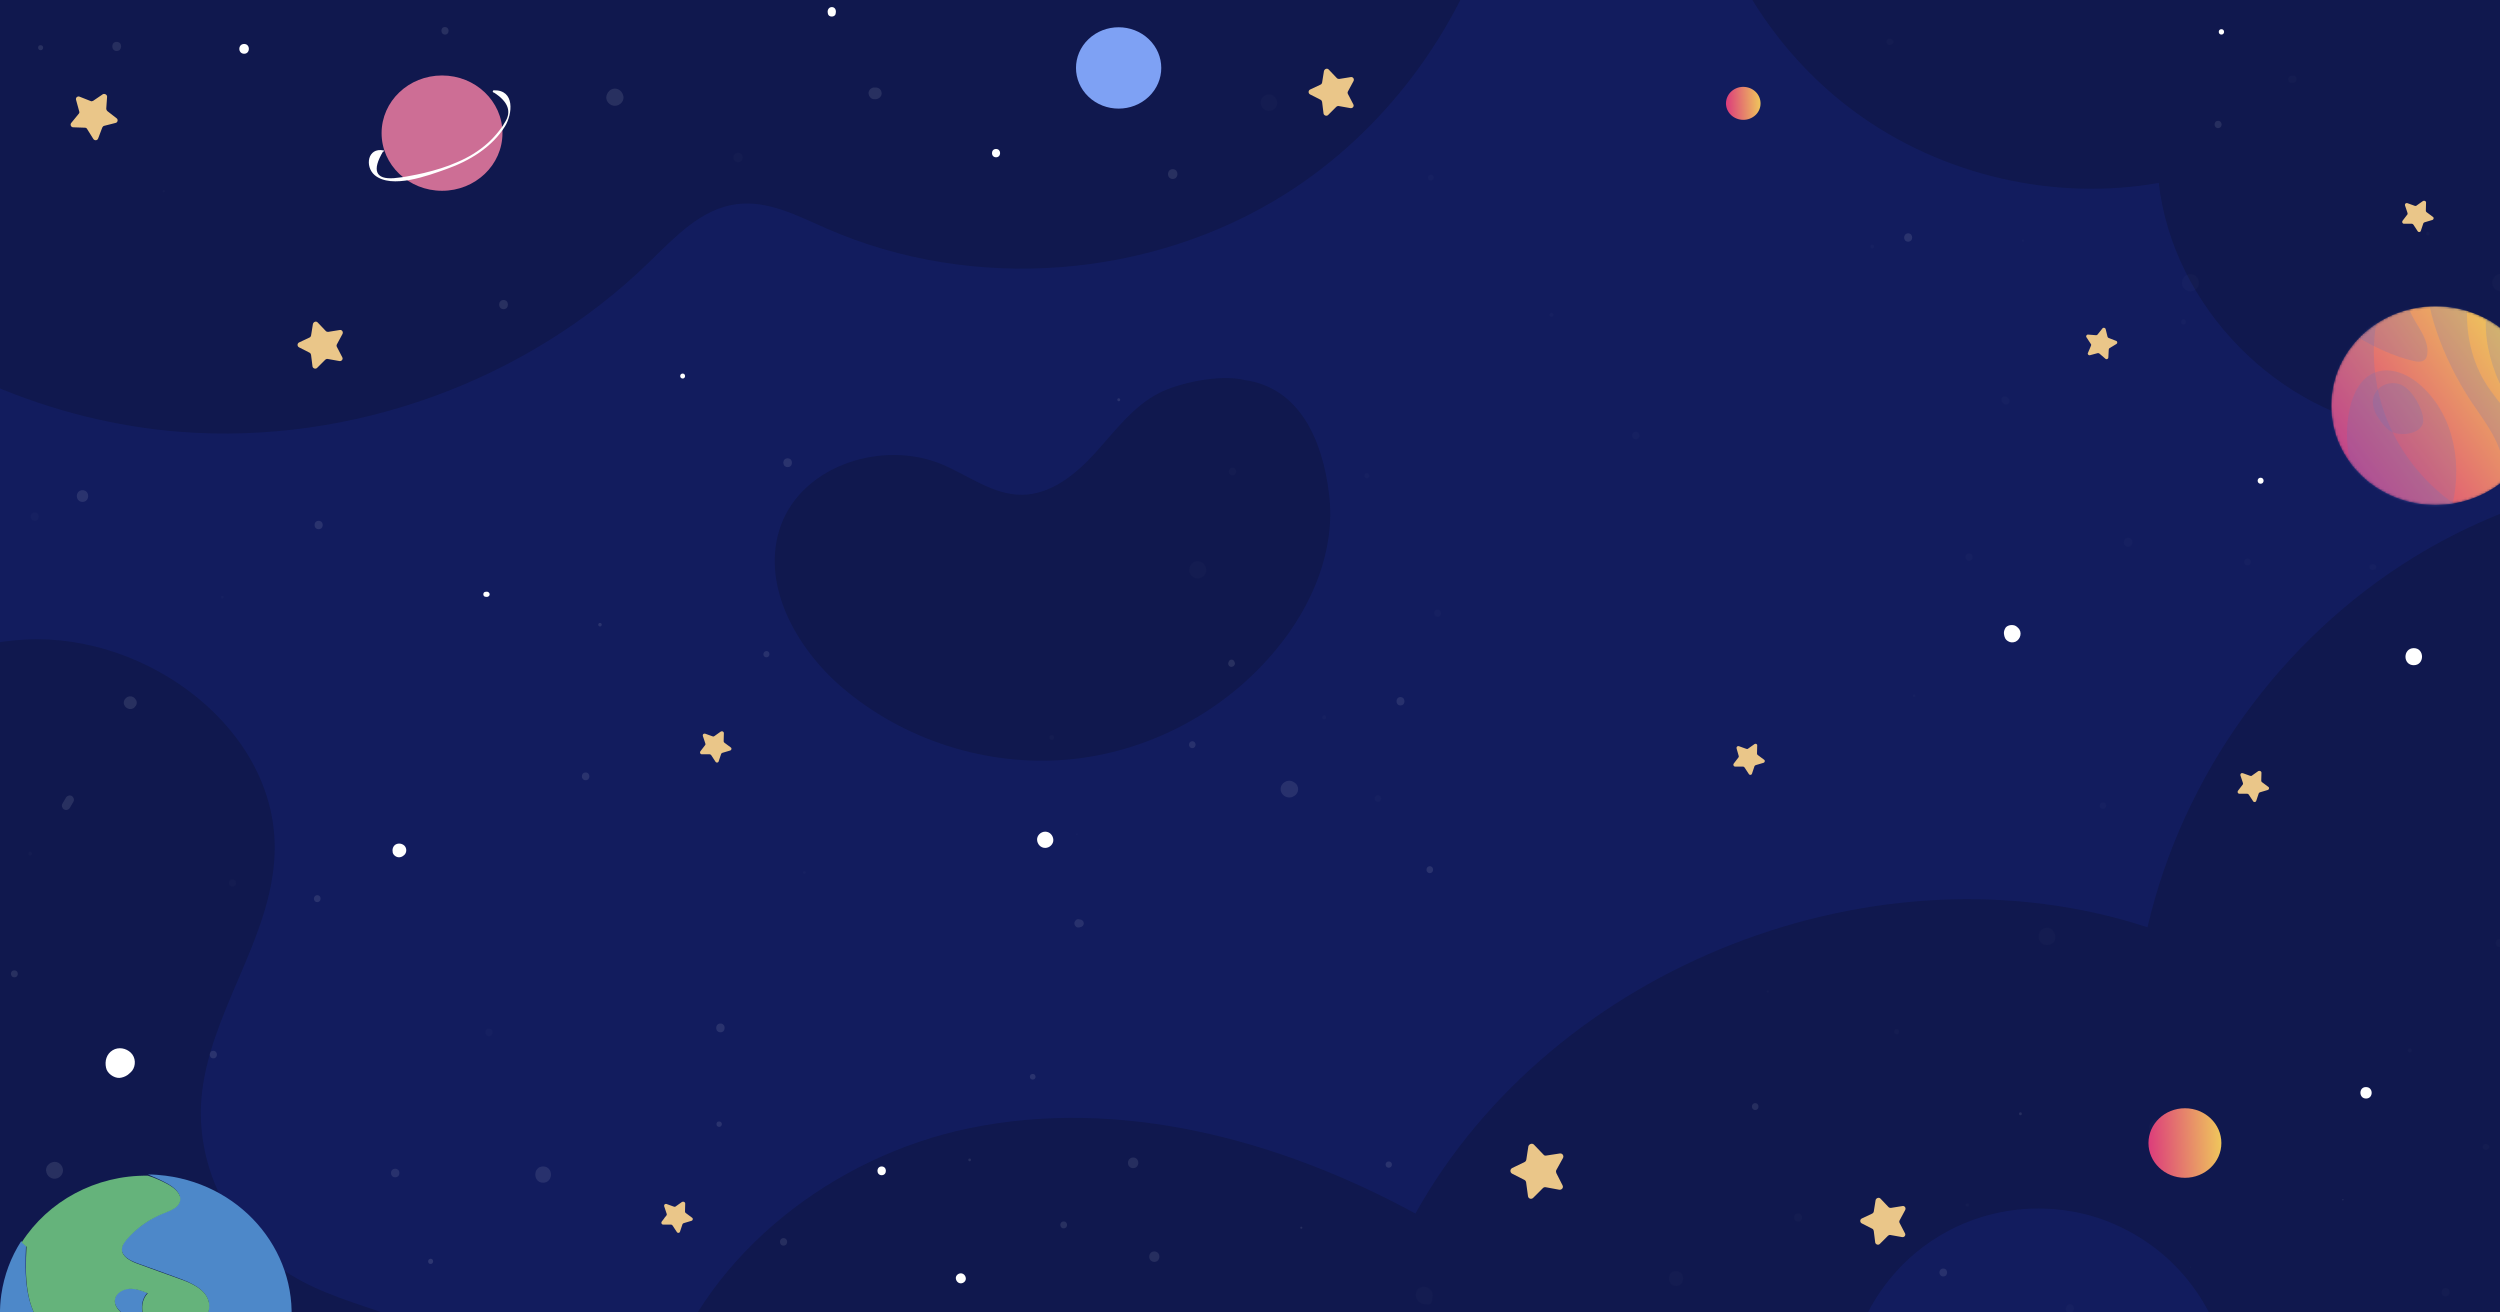 <svg width="1200" height="630" viewBox="0 0 1200 630" fill="none" xmlns="http://www.w3.org/2000/svg">
<rect x="0" y="0" width="1200" height="630" fill="#333333" stroke="none"/>
<g clip-path="url(#clip0_316_2)">
<rect width="1200" height="630" fill="#121C5E"/>
<g clip-path="url(#clip1_316_2)">
<path opacity="0.47" d="M886.8 662.5C887.2 658.9 887.8 655.3 888.6 651.8C890.9 641.9 894.7 632.5 900 623.9C906 614.2 913.7 605.6 922.8 598.7C933.5 590.6 946.2 584.7 960.2 581.9C974.2 579.1 988.2 579.6 1001.2 582.9C1008.3 584.7 1015.1 587.4 1021.5 590.8C1029.3 594.9 1036.4 600.1 1042.7 606.2C1047 610.4 1051 615.1 1054.4 620.1C1059.5 627.5 1063.6 635.8 1066.3 644.7C1067.2 647.7 1068.1 650.9 1068.7 654.1C1069.3 656.9 1069.7 659.6 1070 662.4V662.5H1308.6V225.8C1256.1 225.7 1203.6 239.9 1158.8 267.4C1094.9 306.6 1047.7 372.1 1030.8 445.1C901.3 402.7 745.8 463.5 679.4 582.5C614.1 547 537.7 526.5 465 541.6C400.4 555 340.6 601 319.3 662.4H886.8V662.5Z" fill="#0D153D"/>
<path opacity="0.47" d="M311.3 126.1C323.7 114.1 336.4 100.2 353.5 98C368.5 96 382.9 103.6 396.8 109.7C467.1 140.5 552.5 133.9 617.3 92.9C664.5 63 699.8 15.4 716.4 -37.9H-83V135C-36 176.3 24.4 202.5 86.8 207.3C168.6 213.5 252.5 183.2 311.3 126.1Z" fill="#0D153D"/>
<path opacity="0.47" d="M890.5 53.8C931.8 84.1 985.7 96.7 1036.2 87.8C1043 147.1 1093.4 198.6 1152.5 206.6C1190 211.7 1228.7 199 1257.8 175V-55H818.1C828.7 -11.8 854.6 27.5 890.5 53.8Z" fill="#0D153D"/>
<path opacity="0.47" d="M187.8 631.5C171.4 625.7 154.2 621 139.5 611.9C111.4 594.6 94.3 561.1 96.6 528.3C99.6 487.1 130.2 451.4 131.8 410.1C134.2 350.9 71.4 303.9 12.3 307C5.8 307.3 -0.6 308.2 -6.9 309.4V631.9L187.8 631.5Z" fill="#0D153D"/>
<path opacity="0.47" d="M638 237.6C634.9 211.1 623.8 186.2 597.4 182.4C585.2 179.5 565.7 183.9 556.5 188.6C544 194.9 535.3 206.8 525.9 217.2C516.5 227.6 504.4 237.5 490.4 237.5C476.7 237.5 465 228.4 452.4 223C424 211 385.6 223.1 374.9 252C364.7 279.7 381.7 310.6 404 329.8C433.6 355.2 473.6 368 512.4 364.6C551.2 361.2 588.3 341.5 612.9 311.3C629.9 290.7 641.1 264.1 638 237.6Z" fill="#0D153D"/>
</g>
<g clip-path="url(#clip2_316_2)">
<path d="M736.325 549.465L740.925 554.265C741.225 554.665 741.725 554.765 742.225 554.665L748.725 553.665C749.925 553.465 750.825 554.765 750.225 555.865L747.025 561.665C746.825 562.065 746.825 562.565 747.025 563.065L750.025 568.965C750.625 570.065 749.625 571.265 748.425 571.065L741.925 569.865C741.425 569.765 740.925 569.965 740.625 570.265L735.925 574.965C735.025 575.865 733.525 575.365 733.425 574.065L732.525 567.465C732.425 566.965 732.125 566.565 731.725 566.365L725.825 563.365C724.725 562.765 724.725 561.265 725.825 560.665L731.825 557.765C732.225 557.565 732.525 557.165 732.625 556.665L733.625 550.165C734.025 549.065 735.525 548.565 736.325 549.465Z" fill="#EAC689"/>
<path d="M637.8 33.4L641.7 37.5C642 37.8 642.4 37.9 642.8 37.9L648.4 37C649.4 36.8 650.2 37.9 649.7 38.9L647 43.9C646.8 44.3 646.8 44.7 647 45.1L649.6 50.1C650.1 51 649.3 52.1 648.2 51.9L642.6 50.9C642.2 50.8 641.8 51 641.5 51.2L637.5 55.2C636.8 55.9 635.5 55.5 635.3 54.5L634.6 48.9C634.5 48.5 634.3 48.1 633.9 47.9L628.8 45.3C627.9 44.8 627.9 43.5 628.8 43L633.9 40.6C634.3 40.4 634.5 40.1 634.6 39.7L635.5 34.1C635.8 33 637.1 32.6 637.8 33.4Z" fill="#EAC689"/>
<path d="M902.6 575.3L906.5 579.4C906.8 579.7 907.2 579.8 907.6 579.8L913.2 578.9C914.2 578.7 915 579.8 914.5 580.8L911.8 585.8C911.6 586.2 911.6 586.6 911.8 587L914.4 592C914.9 592.9 914.1 594 913 593.8L907.4 592.8C907 592.7 906.6 592.9 906.3 593.1L902.3 597.1C901.6 597.8 900.3 597.4 900.1 596.4L899.4 590.8C899.3 590.4 899.1 590 898.7 589.8L893.6 587.2C892.7 586.7 892.7 585.4 893.6 584.9L898.7 582.5C899.1 582.3 899.3 582 899.4 581.6L900.3 576C900.6 575 901.9 574.6 902.6 575.3Z" fill="#EAC689"/>
<path d="M152.5 154.8L156.4 158.9C156.7 159.2 157.1 159.3 157.5 159.3L163.1 158.4C164.1 158.2 164.9 159.3 164.4 160.3L161.7 165.3C161.5 165.7 161.5 166.1 161.7 166.5L164.3 171.5C164.8 172.4 164 173.5 162.9 173.3L157.3 172.3C156.9 172.2 156.5 172.4 156.2 172.6L152.2 176.6C151.5 177.3 150.2 176.9 150 175.9L149.3 170.3C149.2 169.9 149 169.5 148.6 169.3L143.5 166.7C142.6 166.2 142.6 164.9 143.5 164.4L148.6 162C149 161.8 149.2 161.5 149.3 161.1L150.2 155.5C150.5 154.4 151.8 154 152.5 154.8Z" fill="#EAC689"/>
<path d="M51.4 46.5L51 52.2C51 52.6 51.2 53 51.5 53.3L56 56.8C56.8 57.4 56.5 58.8 55.5 59L50 60.4C49.6 60.5 49.3 60.8 49.1 61.2L47.1 66.5C46.7 67.5 45.4 67.6 44.8 66.7L41.8 61.9C41.6 61.5 41.2 61.3 40.8 61.3L35.1 61.1C34.1 61.1 33.5 59.8 34.2 59L37.8 54.6C38.1 54.3 38.2 53.8 38 53.4L36.5 47.9C36.2 46.9 37.2 46 38.2 46.4L43.5 48.5C43.9 48.7 44.3 48.6 44.7 48.4L49.4 45.2C50.3 44.8 51.5 45.5 51.4 46.5Z" fill="#EAC689"/>
<path d="M1164.5 97.3L1164.4 101.1C1164.4 101.4 1164.5 101.6 1164.7 101.8L1167.8 104.1C1168.4 104.5 1168.2 105.4 1167.5 105.6L1163.8 106.7C1163.5 106.8 1163.3 107 1163.2 107.2L1162 110.8C1161.8 111.5 1160.9 111.6 1160.5 111L1158.4 107.8C1158.2 107.6 1158 107.4 1157.7 107.4H1153.9C1153.2 107.4 1152.8 106.6 1153.2 106L1155.5 103C1155.7 102.8 1155.7 102.5 1155.6 102.2L1154.4 98.6C1154.2 97.9 1154.8 97.3 1155.5 97.5L1159.1 98.8C1159.4 98.9 1159.7 98.9 1159.9 98.7L1163 96.5C1163.8 96.1 1164.6 96.6 1164.5 97.3Z" fill="#EAC689"/>
<path d="M328.9 577.7L328.8 581.5C328.8 581.8 328.9 582 329.1 582.2L332.2 584.5C332.8 584.9 332.6 585.8 331.9 586L328.2 587.1C327.9 587.2 327.7 587.4 327.6 587.6L326.4 591.2C326.2 591.9 325.3 592 324.9 591.4L322.8 588.2C322.6 588 322.4 587.8 322.1 587.8H318.3C317.6 587.8 317.2 587 317.6 586.4L319.9 583.4C320.1 583.2 320.1 582.9 320 582.6L318.8 579C318.6 578.3 319.2 577.7 319.9 577.9L323.5 579.2C323.8 579.3 324.1 579.3 324.3 579.1L327.4 576.9C328.1 576.6 328.9 577 328.9 577.7Z" fill="#EAC689"/>
<path d="M843.459 357.859L843.359 361.659C843.359 361.959 843.459 362.159 843.659 362.359L846.759 364.659C847.359 365.059 847.159 365.959 846.459 366.159L842.759 367.259C842.459 367.359 842.259 367.559 842.159 367.759L840.959 371.359C840.759 372.059 839.859 372.159 839.459 371.559L837.359 368.359C837.159 368.159 836.959 367.959 836.659 367.959H832.859C832.159 367.959 831.759 367.159 832.159 366.559L834.459 363.559C834.659 363.359 834.659 363.059 834.559 362.759L833.559 359.259C833.359 358.559 833.959 357.959 834.659 358.159L838.259 359.459C838.559 359.559 838.859 359.559 839.059 359.359L842.159 357.159C842.759 356.759 843.559 357.159 843.459 357.859Z" fill="#EAC689"/>
<path d="M347.459 351.957L347.359 355.757C347.359 356.057 347.459 356.257 347.659 356.457L350.759 358.757C351.359 359.157 351.159 360.057 350.459 360.257L346.759 361.357C346.459 361.457 346.259 361.657 346.159 361.857L344.959 365.457C344.759 366.157 343.859 366.257 343.459 365.657L341.359 362.457C341.159 362.257 340.959 362.057 340.659 362.057H336.859C336.159 362.057 335.759 361.257 336.159 360.657L338.459 357.657C338.659 357.457 338.659 357.157 338.559 356.857L337.359 353.257C337.159 352.557 337.759 351.957 338.459 352.157L342.059 353.457C342.359 353.557 342.659 353.557 342.859 353.357L345.959 351.157C346.659 350.757 347.459 351.157 347.459 351.957Z" fill="#EAC689"/>
<path d="M1085.5 370.9L1085.4 374.7C1085.4 375 1085.5 375.2 1085.7 375.4L1088.8 377.7C1089.4 378.1 1089.2 379 1088.5 379.2L1084.8 380.3C1084.5 380.4 1084.3 380.6 1084.2 380.8L1083 384.4C1082.8 385.1 1081.9 385.2 1081.5 384.6L1079.4 381.4C1079.2 381.2 1079 381 1078.7 381H1074.9C1074.2 381 1073.8 380.2 1074.2 379.6L1076.5 376.6C1076.7 376.4 1076.7 376.1 1076.6 375.8L1075.4 372.2C1075.2 371.5 1075.8 370.9 1076.5 371.1L1080.1 372.4C1080.4 372.5 1080.7 372.5 1080.9 372.3L1084 370.1C1084.7 369.8 1085.5 370.2 1085.5 370.9Z" fill="#EAC689"/>
<path d="M1015.9 165.1L1012.6 167.1C1012.4 167.2 1012.2 167.5 1012.2 167.8L1012 171.6C1012 172.3 1011.1 172.7 1010.6 172.2L1007.7 169.7C1007.5 169.5 1007.2 169.5 1006.9 169.5L1003.2 170.5C1002.5 170.7 1001.9 170 1002.2 169.4L1003.7 165.9C1003.8 165.6 1003.8 165.3 1003.6 165.1L1001.5 161.9C1001.1 161.3 1001.6 160.5 1002.3 160.6L1006.1 160.9C1006.4 160.9 1006.7 160.8 1006.8 160.6L1009.2 157.6C1009.6 157.1 1010.5 157.3 1010.7 157.9L1011.6 161.6C1011.7 161.9 1011.9 162.1 1012.1 162.2L1015.7 163.6C1016.4 163.8 1016.5 164.7 1015.9 165.1Z" fill="#EAC689"/>
</g>
<g clip-path="url(#clip3_316_2)">
<g opacity="0.88">
<path opacity="0.12" d="M64.9 335.5C64.8 335.4 64.7 335.3 64.6 335.1C63.7 334.2 62.4 334 61.3 334.5C60.2 335 59.4 336.1 59.4 337.3C59.5 339.9 62.7 341.4 64.6 339.5C64.7 339.4 64.8 339.3 64.9 339.1C65.9 338.1 65.9 336.5 64.9 335.5Z" fill="white"/>
</g>
<g opacity="0.88">
<path opacity="0.12" d="M152.3 433C154.4 433 154.4 429.7 152.3 429.7C150.2 429.7 150.1 433 152.3 433Z" fill="white"/>
</g>
<g opacity="0.8">
<path opacity="0.12" d="M91.9 590.9C94.6 590.9 94.6 586.7 91.9 586.7C89.2 586.7 89.2 590.9 91.9 590.9Z" fill="white"/>
</g>
<g opacity="0.8">
<path opacity="0.12" d="M260.7 567.7C265.7 567.7 265.7 559.9 260.7 559.9C255.7 559.9 255.7 567.7 260.7 567.7Z" fill="white"/>
</g>
<g opacity="0.88">
<path opacity="0.12" d="M345.8 495.5C348.5 495.5 348.5 491.3 345.8 491.3C343.1 491.3 343.1 495.5 345.8 495.5Z" fill="white"/>
</g>
<g opacity="0.8">
<path opacity="0.12" d="M465.4 557.4C466.3 557.4 466.3 556.1 465.4 556.1C464.6 556.1 464.6 557.4 465.4 557.4Z" fill="white"/>
</g>
<g opacity="0.88">
<path opacity="0.12" d="M6.9 469.1C9.1 469.1 9.1 465.8 6.9 465.8C4.7 465.7 4.7 469.1 6.9 469.1Z" fill="white"/>
</g>
<g opacity="0.8">
<path opacity="0.12" d="M189.7 565.1C192.4 565.1 192.4 561 189.7 561C187 561 187 565.1 189.7 565.1Z" fill="white"/>
</g>
<g opacity="0.88">
<path opacity="0.12" d="M281.1 374.5C283.5 374.5 283.5 370.8 281.1 370.8C278.7 370.8 278.7 374.5 281.1 374.5Z" fill="white"/>
</g>
<g opacity="0.88">
<path opacity="0.12" d="M22.3 562.8C22.7 564.2 23.6 565.1 25 565.6C27.1 566.3 29.5 565 30.1 562.8C30.8 560.4 28.8 557.6 26.2 557.7C23.6 557.8 21.4 560.2 22.3 562.8Z" fill="white"/>
</g>
<path d="M327.7 181.7C329.2 181.7 329.2 179.3 327.7 179.3C326.1 179.3 326.1 181.7 327.7 181.7Z" fill="white"/>
<g opacity="0.8">
<path opacity="0.12" d="M376.1 597.9C378.4 597.9 378.4 594.3 376.1 594.3C373.8 594.3 373.8 597.9 376.1 597.9Z" fill="white"/>
</g>
<path d="M501.7 407C503.8 407 505.7 405.2 505.6 403.1C505.5 401 503.9 399.2 501.7 399.2C499.6 399.2 497.7 401 497.8 403.1C497.9 405.2 499.5 407 501.7 407Z" fill="white"/>
<path d="M423.2 564.1C425.9 564.1 425.9 559.9 423.2 559.9C420.5 559.9 420.5 564.1 423.2 564.1Z" fill="white"/>
<path d="M461.2 616C462.5 616 463.7 614.9 463.6 613.6C463.5 612.3 462.5 611.2 461.2 611.2C459.9 611.2 458.7 612.3 458.8 613.6C458.9 614.9 459.9 616 461.2 616Z" fill="white"/>
<g opacity="0.8">
<path opacity="0.12" d="M543.9 560.7C547.2 560.7 547.2 555.6 543.9 555.6C540.6 555.7 540.6 560.7 543.9 560.7Z" fill="white"/>
</g>
<g opacity="0.8">
<path opacity="0.12" d="M554.1 605.7C557.3 605.7 557.3 600.7 554.1 600.7C550.8 600.7 550.8 605.7 554.1 605.7Z" fill="white"/>
</g>
<g opacity="0.88">
<path opacity="0.12" d="M666.6 560.5C668.6 560.5 668.6 557.5 666.6 557.5C664.6 557.5 664.6 560.5 666.6 560.5Z" fill="white"/>
</g>
<g opacity="0.8">
<path opacity="0.12" d="M620.8 382.3C621 382.2 621.1 382.1 621.3 382C623.7 380.6 623.7 377 621.3 375.6C621.1 375.5 621 375.4 620.8 375.3C618.1 373.7 614.7 375.8 614.7 378.8C614.7 381.8 618.2 383.8 620.8 382.3Z" fill="white"/>
</g>
<g opacity="0.8">
<path opacity="0.12" d="M572.3 359.1C574.4 359.1 574.4 355.8 572.3 355.8C570.2 355.8 570.2 359.1 572.3 359.1Z" fill="white"/>
</g>
<g opacity="0.8">
<path opacity="0.12" d="M672.2 338.6C674.8 338.6 674.8 334.6 672.2 334.6C669.7 334.6 669.7 338.6 672.2 338.6Z" fill="white"/>
</g>
<g opacity="0.8">
<path opacity="0.12" d="M367.9 315.5C369.8 315.5 369.8 312.5 367.9 312.5C366 312.6 365.9 315.5 367.9 315.5Z" fill="white"/>
</g>
<g opacity="0.88">
<path opacity="0.12" d="M537 192.6C537.9 192.6 537.9 191.2 537 191.2C536.1 191.1 536.1 192.6 537 192.6Z" fill="white"/>
</g>
<g opacity="0.88">
<path opacity="0.12" d="M562.9 85.9C565.9 85.9 565.9 81.2 562.9 81.2C559.9 81.2 559.9 85.9 562.9 85.9Z" fill="white"/>
</g>
<path d="M478.1 75.5C480.7 75.5 480.7 71.5 478.1 71.5C475.5 71.5 475.5 75.5 478.1 75.5Z" fill="white"/>
<g opacity="0.88">
<path opacity="0.12" d="M241.7 148.4C244.5 148.4 244.5 144 241.7 144C238.9 144 238.9 148.4 241.7 148.4Z" fill="white"/>
</g>
<g opacity="0.88">
<path opacity="0.12" d="M39.6 240.9C43.2 240.9 43.2 235.3 39.6 235.3C36 235.3 36 240.9 39.6 240.9Z" fill="white"/>
</g>
<g opacity="0.88">
<path opacity="0.12" d="M299.1 45.7C298.9 45.3 298.8 44.8 298.5 44.4C296.8 41.9 293.5 41.9 291.8 44.4C291.5 44.8 291.4 45.3 291.2 45.7C290.3 48.2 292.6 50.8 295.1 50.8C297.7 50.8 300 48.2 299.1 45.7Z" fill="white"/>
</g>
<path d="M117.2 25.8C120.2 25.8 120.2 21.1 117.2 21.1C114.1 21.1 114.1 25.8 117.2 25.8Z" fill="white"/>
<g opacity="0.88">
<path opacity="0.12" d="M420.4 42C420.2 42 419.9 42 419.7 42C418.2 41.9 416.8 43.4 416.9 44.8C417 46.2 418.1 47.7 419.7 47.6C419.9 47.6 420.2 47.6 420.4 47.6C421.8 47.5 423.2 46.4 423.2 44.8C423.1 43.1 422 42.1 420.4 42Z" fill="white"/>
</g>
<g opacity="0.8">
<path opacity="0.12" d="M56 24.5C58.8 24.5 58.9 20.1 56 20.1C53.2 20 53.2 24.5 56 24.5Z" fill="white"/>
</g>
<g opacity="0.88">
<path opacity="0.12" d="M19.5 24.1C21.1 24.1 21.1 21.7 19.5 21.7C17.9 21.6 17.9 24.1 19.5 24.1Z" fill="white"/>
</g>
<g opacity="0.88">
<path opacity="0.12" d="M213.6 16.6C215.9 16.6 215.9 13 213.6 13C211.3 12.9 211.3 16.6 213.6 16.6Z" fill="white"/>
</g>
<g opacity="0.88">
<path opacity="0.12" d="M915.875 116C918.475 116 918.475 112 915.875 112C913.375 112.1 913.375 116 915.875 116Z" fill="white"/>
</g>
<g opacity="0.12">
<path opacity="0.12" d="M354.3 77.9C357.3 77.9 357.3 73.3 354.3 73.3C351.3 73.3 351.3 77.9 354.3 77.9Z" fill="white"/>
</g>
<g opacity="0.12">
<path opacity="0.12" d="M78.6 92.3C79.3 92.3 79.3 91.3 78.6 91.3C77.9 91.3 77.9 92.3 78.6 92.3Z" fill="white"/>
</g>
<g opacity="0.12">
<path opacity="0.12" d="M16.7 250C19.3 250 19.3 245.9 16.7 245.9C14 245.9 14 250 16.7 250Z" fill="white"/>
</g>
<g opacity="0.12">
<path opacity="0.12" d="M106.7 287.3C107.6 287.3 107.6 286 106.7 286C105.8 286 105.8 287.3 106.7 287.3Z" fill="white"/>
</g>
<g opacity="0.12">
<path opacity="0.12" d="M111.6 425.6C113.9 425.6 113.9 422.1 111.6 422.1C109.3 422 109.3 425.6 111.6 425.6Z" fill="white"/>
</g>
<g opacity="0.12">
<path opacity="0.12" d="M14.5 410.7C15.7 410.7 15.7 408.8 14.5 408.8C13.3 408.8 13.3 410.7 14.5 410.7Z" fill="white"/>
</g>
<g opacity="0.12">
<path opacity="0.12" d="M234.7 497.4C237.1 497.4 237.1 493.7 234.7 493.7C232.4 493.7 232.3 497.4 234.7 497.4Z" fill="white"/>
</g>
<path d="M194.5 409.3C194.6 408.8 194.4 409.1 193.9 410.4C194.1 410.2 194.3 409.9 194.4 409.7C194 410.1 193.7 410.4 193.3 410.8C193.1 410.9 192.9 410.9 192.8 411C192.4 411 191.9 411 191.5 411C191.7 411.1 192.1 411.1 192.3 411.1C193.2 411.1 193.9 410.7 194.4 410C195.3 408.8 195.2 407 194.1 405.9C193 404.9 191.4 404.6 190 405.3C188.6 406.1 188.2 407.7 188.5 409.2C188.8 410.5 190.2 411.5 191.5 411.5C192.8 411.5 194.2 410.7 194.5 409.3Z" fill="white"/>
<g opacity="0.12">
<path opacity="0.12" d="M579 273.6C578.9 272.7 578.8 272 578.3 271.2C576.7 268.7 573.1 268.7 571.5 271.2C571 272 570.9 272.7 570.8 273.6C570.7 274.6 571.3 275.8 572 276.5C572.7 277.2 573.9 277.7 574.9 277.7C577 277.6 579.3 275.9 579 273.6Z" fill="white"/>
</g>
<g opacity="0.12">
<path opacity="0.12" d="M1055.5 135.8C1055.4 134.9 1055.3 134.2 1054.8 133.4C1053.2 130.9 1049.6 130.9 1048 133.4C1047.5 134.2 1047.4 134.9 1047.3 135.8C1047.2 136.8 1047.8 138 1048.5 138.7C1049.2 139.4 1050.4 139.9 1051.4 139.9C1053.4 139.8 1055.8 138.1 1055.5 135.8Z" fill="white"/>
</g>
<g opacity="0.12">
<path opacity="0.12" d="M591.6 228.2C594 228.2 594 224.5 591.6 224.5C589.2 224.5 589.2 228.2 591.6 228.2Z" fill="white"/>
</g>
<g opacity="0.12">
<path opacity="0.12" d="M656.1 229.6C657.7 229.6 657.7 227.1 656.1 227.1C654.5 227.1 654.5 229.6 656.1 229.6Z" fill="white"/>
</g>
<g opacity="0.12">
<path opacity="0.12" d="M744.7 152.1C746 152.1 746 150.1 744.7 150.1C743.4 150.2 743.4 152.1 744.7 152.1Z" fill="white"/>
</g>
<g opacity="0.12">
<path opacity="0.12" d="M686.8 86.7C688.7 86.7 688.7 83.8 686.8 83.8C684.9 83.8 684.9 86.7 686.8 86.7Z" fill="white"/>
</g>
<g opacity="0.12">
<path opacity="0.12" d="M609.1 53.3C611.2 53.3 613.2 51.5 613.1 49.3C613 47.1 611.3 45.3 609.1 45.3C607 45.3 605 47.1 605.1 49.3C605.2 51.5 606.9 53.3 609.1 53.3Z" fill="white"/>
</g>
<g opacity="0.12">
<path opacity="0.12" d="M536.4 25C539.4 25 539.4 20.4 536.4 20.4C533.4 20.4 533.4 25 536.4 25Z" fill="white"/>
</g>
<path d="M397.3 6C397.3 6.2 397.4 6.4 397.4 6.6C397.7 8.4 400.8 8.4 401.1 6.6C401.1 6.4 401.2 6.2 401.2 6C401.4 4.7 400.7 3.4 399.3 3.4C397.9 3.4 397.1 4.7 397.3 6Z" fill="white"/>
<g opacity="0.12">
<path opacity="0.12" d="M907.4 21.6C907.7 21.5 908 21.4 908.3 21.2C909.1 20.7 909.1 19.5 908.3 19C908 18.8 907.7 18.7 907.4 18.6C906.4 18.2 905.4 19.2 905.4 20.1C905.5 21 906.5 21.9 907.4 21.6Z" fill="white"/>
</g>
<g opacity="0.12">
<path opacity="0.12" d="M785.2 210.9C787.6 210.9 787.6 207.2 785.2 207.2C782.8 207.2 782.8 210.9 785.2 210.9Z" fill="white"/>
</g>
<path d="M968.7 301.4C968.1 300.8 967.4 300.2 966.5 300.1C965.1 299.8 963 300.3 962.4 301.8C962 302.6 961.8 303.4 961.9 304.3C962.1 305.8 962.5 307 963.9 307.8C965 308.5 966.3 308.5 967.5 308C969.9 306.8 970.8 303.4 968.7 301.4Z" fill="white"/>
<g opacity="0.12">
<path opacity="0.12" d="M1021.5 262.5C1024.3 262.5 1024.3 258.1 1021.5 258.1C1018.7 258.1 1018.7 262.5 1021.5 262.5Z" fill="white"/>
</g>
<g opacity="0.12">
<path opacity="0.12" d="M960.8 192.6C961.1 193.2 961.4 193.6 962 194C963.5 195 965.4 193.1 964.4 191.6C964 191 963.7 190.7 963 190.4C961.5 189.7 960.2 191 960.8 192.6Z" fill="white"/>
</g>
<g opacity="0.12">
<path opacity="0.12" d="M1048.1 155.8C1049.7 155.8 1049.7 153.2 1048.1 153.2C1046.5 153.2 1046.5 155.8 1048.1 155.8Z" fill="white"/>
</g>
<g opacity="0.12">
<path opacity="0.12" d="M1139.6 270.9C1139.5 270.9 1139.3 270.9 1139.2 270.8C1138.3 270.6 1137.3 271.2 1137.3 272.2C1137.3 273.2 1138.2 273.8 1139.2 273.6C1139.3 273.6 1139.5 273.6 1139.6 273.5C1141 273.4 1141 271.1 1139.6 270.9Z" fill="white"/>
</g>
<g opacity="0.12">
<path opacity="0.12" d="M1199.4 131.9C1199.3 131.9 1199.3 131.9 1199.4 131.9C1200 131.9 1200.7 131.9 1201.5 131.9C1201.5 131.9 1201.5 131.9 1201.4 131.9C1202 132.2 1202.6 132.6 1203.2 132.9C1203.9 133.7 1203.9 133.8 1203.4 133.2C1202.7 132.3 1202.9 132.7 1204 134.3C1203.5 133 1202.7 132 1201.3 131.6C1200 131.2 1198.4 131.6 1197.5 132.6C1196.3 134 1195.7 136.1 1196.8 137.8C1197.4 138.7 1198.2 139.4 1199.3 139.7C1200.4 140 1201.5 139.8 1202.6 139.3C1203.4 138.9 1204.3 137.8 1204.5 136.9C1204.7 136 1204.7 135.1 1204.3 134.3C1203.3 132.3 1201.3 131.4 1199.4 131.9Z" fill="white"/>
</g>
<g opacity="0.12">
<path opacity="0.12" d="M1100.7 36.3C1100.5 36.3 1100.3 36.3 1100 36.3C1097.7 36.4 1097.7 39.8 1100 39.8C1100.2 39.8 1100.4 39.8 1100.7 39.8C1102.9 39.9 1103 36.2 1100.7 36.3Z" fill="white"/>
</g>
<g opacity="0.12">
<path opacity="0.12" d="M984.8 446.7C985.2 447.1 985.6 447.4 986 447.8C986 449.1 986 450.4 986 451.7C986.5 450.6 986.7 449.6 986.4 448.4C986.4 448.3 986.4 448.2 986.3 448.2C985.4 445.3 986.3 449.1 986.3 448.9C986.1 447.4 985.3 445.8 983.6 445.4C982.2 445.1 980.7 445.4 979.7 446.4C978.5 447.6 978.4 449.1 978.6 450.7C978.8 451.9 980.2 453.3 981.4 453.5C982.3 453.7 982.9 453.7 983.9 453.5C985.3 453.2 986.4 451.8 986.6 450.4C986.7 448.9 986 447.5 984.8 446.7Z" fill="white"/>
</g>
<path d="M1135.7 527.3C1139.3 527.3 1139.3 521.8 1135.7 521.8C1132.1 521.7 1132.1 527.3 1135.7 527.3Z" fill="white"/>
<g opacity="0.12">
<path opacity="0.12" d="M1199.8 454.6C1202.3 454.6 1202.3 450.7 1199.8 450.7C1197.3 450.7 1197.3 454.6 1199.8 454.6Z" fill="white"/>
</g>
<g opacity="0.12">
<path opacity="0.12" d="M1194.1 549.4C1194 549.4 1194 549.4 1193.9 549.4C1194.1 549.5 1194.2 549.6 1194.4 549.7C1194.4 549.5 1194.3 549.5 1194.1 549.4C1193.3 548.6 1191.7 549.2 1191.7 550.5C1191.7 551.8 1193.3 552.4 1194.2 551.5C1194.3 551.4 1194.4 551.4 1194.4 551.3C1194.2 551.4 1194.1 551.5 1193.9 551.6C1194 551.6 1194 551.6 1194.1 551.6C1195.2 551.3 1195.2 549.6 1194.1 549.4Z" fill="white"/>
</g>
<g opacity="0.12">
<path opacity="0.12" d="M1051.4 608.6C1051.8 608.6 1051.8 608 1051.4 608C1051 608 1051 608.6 1051.4 608.6Z" fill="white"/>
</g>
<g opacity="0.12">
<path opacity="0.12" d="M944.3 579.2C945.3 579.2 945.3 577.6 944.3 577.6C943.3 577.6 943.3 579.2 944.3 579.2Z" fill="white"/>
</g>
<g opacity="0.12">
<path opacity="0.12" d="M910.4 496.5C912 496.5 912 493.9 910.4 493.9C908.7 493.9 908.7 496.5 910.4 496.5Z" fill="white"/>
</g>
<g opacity="0.12">
<path opacity="0.12" d="M804.5 617.3C809.1 617.3 809.1 610.1 804.5 610.1C799.9 610 799.9 617.3 804.5 617.3Z" fill="white"/>
</g>
<g opacity="0.12">
<path opacity="0.12" d="M848.5 476.4C849.2 476.4 849.2 475.4 848.5 475.4C847.8 475.4 847.8 476.4 848.5 476.4Z" fill="white"/>
</g>
<g opacity="0.12">
<path opacity="0.12" d="M863.1 586.4C865.7 586.4 865.7 582.4 863.1 582.4C860.5 582.4 860.5 586.4 863.1 586.4Z" fill="white"/>
</g>
<g opacity="0.12">
<path opacity="0.12" d="M687.3 622.6C687.2 622.4 687.1 622.1 686.9 621.9C686.9 622.7 686.9 623.6 686.9 624.4C687 624.2 687.1 624.1 687.2 623.9C688.1 622.4 687.8 620.3 686.6 619C685.9 618.3 685.1 617.8 684.2 617.7C683 617.5 682 617.6 681 618.4C680 619.1 679.7 620.1 679.6 621.3C679.5 622.2 679.7 623.2 680.3 624C681.2 625.4 683.1 626.4 684.9 625.9C685.1 625.8 685.3 625.8 685.5 625.7C684.7 625.5 683.9 625.3 683.1 625.1C683.3 625.3 683.5 625.4 683.7 625.6C684.6 626.3 685.8 626.5 686.7 625.8C687.6 624.8 687.8 623.6 687.3 622.6Z" fill="white"/>
</g>
<g opacity="0.12">
<path opacity="0.12" d="M995.5 627.8C995.4 627.4 995.3 627.1 995.1 626.8C994.3 625.7 992.8 625.7 992 626.8C991.8 627.1 991.7 627.5 991.6 627.8C991.2 629.1 992.2 630.4 993.5 630.4C994.8 630.3 995.8 629 995.5 627.8Z" fill="white"/>
</g>
<g opacity="0.12">
<path opacity="0.12" d="M1035.6 537.3C1035.5 537.3 1035.5 537.3 1035.4 537.3C1033.4 537.2 1031.5 539.1 1031.6 541.1C1031.6 541.2 1031.6 541.2 1031.6 541.3C1031.7 542.9 1032.5 544.3 1034 544.9C1035.4 545.5 1037.3 545.3 1038.3 544.1C1039.2 543.1 1039.7 541.6 1039.3 540.2C1039 538.5 1037.4 537.4 1035.6 537.3Z" fill="white"/>
</g>
<g opacity="0.12">
<path opacity="0.12" d="M1173.9 622.3C1176.5 622.3 1176.5 618.2 1173.9 618.2C1171.3 618.3 1171.3 622.3 1173.9 622.3Z" fill="white"/>
</g>
<g opacity="0.12">
<path opacity="0.12" d="M504.8 355.2C506.4 355.2 506.4 352.8 504.8 352.8C503.3 352.8 503.3 355.2 504.8 355.2Z" fill="white"/>
</g>
<g opacity="0.88">
<path opacity="0.12" d="M592.7 318.1C592.6 317.9 592.6 317.7 592.5 317.6C592.1 316.3 590.2 316.3 589.8 317.6C589.7 317.8 589.7 318 589.6 318.1C589.3 319.1 590.1 320.1 591.1 320.1C592.2 320 593 319 592.7 318.1Z" fill="white"/>
</g>
<g opacity="0.12">
<path opacity="0.12" d="M527.8 408.1C528.1 408.1 528.1 407.7 527.8 407.7C527.5 407.7 527.5 408.1 527.8 408.1Z" fill="white"/>
</g>
<g opacity="0.12">
<path opacity="0.12" d="M516.9 400.9C517.4 400.9 517.4 400.1 516.9 400.1C516.4 400.1 516.4 400.9 516.9 400.9Z" fill="white"/>
</g>
<g opacity="0.12">
<path opacity="0.12" d="M386.1 419.5C387 419.5 387 418.1 386.1 418.1C385.2 418.1 385.2 419.5 386.1 419.5Z" fill="white"/>
</g>
<g opacity="0.12">
<path opacity="0.12" d="M635.6 345.3C636.9 345.3 636.9 343.3 635.6 343.3C634.3 343.3 634.3 345.3 635.6 345.3Z" fill="white"/>
</g>
<g opacity="0.12">
<path opacity="0.12" d="M661.4 384.9C663.5 384.9 663.5 381.7 661.4 381.7C659.3 381.7 659.3 384.9 661.4 384.9Z" fill="white"/>
</g>
<g opacity="0.12">
<path opacity="0.12" d="M690 296.1C692.3 296.1 692.3 292.6 690 292.6C687.8 292.6 687.8 296.1 690 296.1Z" fill="white"/>
</g>
<g opacity="0.12">
<path opacity="0.12" d="M945.2 269.2C947.5 269.2 947.5 265.6 945.2 265.6C942.8 265.6 942.8 269.2 945.2 269.2Z" fill="white"/>
</g>
<g opacity="0.12">
<path opacity="0.12" d="M918.8 334.6C919.6 334.6 919.6 333.3 918.8 333.3C918 333.3 918 334.6 918.8 334.6Z" fill="white"/>
</g>
<g opacity="0.12">
<path opacity="0.12" d="M1009.4 388.3C1011.5 388.3 1011.5 385.1 1009.4 385.1C1007.3 385.1 1007.3 388.3 1009.4 388.3Z" fill="white"/>
</g>
<g opacity="0.12">
<path opacity="0.12" d="M1078.8 271.4C1081 271.4 1081 268.1 1078.8 268.1C1076.6 268.1 1076.6 271.4 1078.8 271.4Z" fill="white"/>
</g>
<path d="M1085.1 232.2C1087 232.2 1087 229.3 1085.1 229.3C1083.2 229.3 1083.2 232.2 1085.1 232.2Z" fill="white"/>
<g opacity="0.12">
<path opacity="0.12" d="M971 116C971.7 116 971.7 115 971 115C970.3 115 970.3 116 971 116Z" fill="white"/>
</g>
<g opacity="0.12">
<path opacity="0.12" d="M898.7 119.3C899.9 119.3 899.9 117.4 898.7 117.4C897.5 117.4 897.5 119.3 898.7 119.3Z" fill="white"/>
</g>
<g opacity="0.12">
<path opacity="0.12" d="M1165.3 113C1166.5 113 1166.5 111.2 1165.3 111.2C1164.2 111.2 1164.2 113 1165.3 113Z" fill="white"/>
</g>
<g opacity="0.12">
<path opacity="0.12" d="M1156.7 505.2C1158 505.2 1158 503.2 1156.7 503.2C1155.4 503.2 1155.4 505.2 1156.7 505.2Z" fill="white"/>
</g>
<g opacity="0.12">
<path opacity="0.12" d="M1105.7 571.5C1105.9 571.5 1105.9 571.2 1105.7 571.2C1105.5 571.2 1105.5 571.5 1105.7 571.5Z" fill="white"/>
</g>
<g opacity="0.8">
<path opacity="0.12" d="M1124.6 576.2C1125 576.2 1125 575.5 1124.6 575.5C1124.2 575.6 1124.2 576.2 1124.6 576.2Z" fill="white"/>
</g>
<g opacity="0.8">
<path opacity="0.12" d="M932.8 612.7C935.2 612.7 935.2 608.9 932.8 608.9C930.3 608.9 930.3 612.7 932.8 612.7Z" fill="white"/>
</g>
<g opacity="0.8">
<path opacity="0.12" d="M842.5 532.8C844.6 532.8 844.6 529.5 842.5 529.5C840.4 529.5 840.4 532.8 842.5 532.8Z" fill="white"/>
</g>
<g opacity="0.8">
<path opacity="0.12" d="M969.8 535.3C970.7 535.3 970.7 533.9 969.8 533.9C968.9 533.9 968.9 535.3 969.8 535.3Z" fill="white"/>
</g>
<g opacity="0.88">
<path opacity="0.12" d="M378.1 224.202C380.8 224.202 380.8 220.002 378.1 220.002C375.3 219.902 375.3 224.202 378.1 224.202Z" fill="white"/>
</g>
<path d="M233.425 284.013C233.225 284.013 233.025 284.113 232.825 284.113C231.725 284.313 231.725 286.213 232.825 286.413C233.025 286.413 233.225 286.513 233.425 286.513C234.225 286.613 235.025 286.113 235.025 285.313C235.025 284.413 234.225 283.913 233.425 284.013Z" fill="white"/>
<path d="M63.7 512.5C63.9 511.4 63.5 512.1 62.4 514.8C62.8 514.3 63.2 513.8 63.6 513.3C62.8 514.1 62 514.9 61.2 515.7C60.8 515.8 60.4 516 60 516.1C59.1 516.1 58.2 516.1 57.3 516.1C57.6 516.2 58.5 516.3 58.9 516.3C60.7 516.3 62.3 515.4 63.4 514C65.3 511.5 65.2 507.6 62.8 505.3C60.5 503.1 56.9 502.4 54.1 504.1C51.1 505.9 50.2 509.3 50.9 512.5C51.4 515.2 54.6 517.5 57.3 517.4C60 517.2 63.1 515.4 63.7 512.5Z" fill="white"/>
<g opacity="0.8">
<path opacity="0.12" d="M624.6 589.8C625.3 589.8 625.3 588.8 624.6 588.8C623.9 588.8 624 589.8 624.6 589.8Z" fill="white"/>
</g>
<g opacity="0.88">
<path opacity="0.12" d="M686.3 419.1C688.4 419.1 688.4 415.8 686.3 415.8C684.2 415.8 684.2 419.1 686.3 419.1Z" fill="white"/>
</g>
<g opacity="0.8">
<path opacity="0.12" d="M518.3 441.3C518.1 441.3 517.9 441.3 517.7 441.2C516.6 441.1 515.7 442.2 515.7 443.2C515.7 444.2 516.6 445.3 517.7 445.2C517.9 445.2 518.1 445.2 518.3 445.1C519.3 445 520.2 444.3 520.2 443.2C520.2 442.1 519.3 441.4 518.3 441.3Z" fill="white"/>
</g>
<g opacity="0.88">
<path opacity="0.12" d="M495.7 518.2C497.5 518.2 497.5 515.5 495.7 515.5C493.9 515.5 493.9 518.2 495.7 518.2Z" fill="white"/>
</g>
<g opacity="0.88">
<path opacity="0.12" d="M510.6 589.6C512.7 589.6 512.7 586.3 510.6 586.3C508.4 586.3 508.4 589.6 510.6 589.6Z" fill="white"/>
</g>
<g opacity="0.88">
<path opacity="0.12" d="M319.7 585.6C320.8 585.6 320.8 583.9 319.7 583.9C318.6 583.8 318.5 585.6 319.7 585.6Z" fill="white"/>
</g>
<g opacity="0.88">
<path opacity="0.12" d="M345.2 540.9C346.9 540.9 346.9 538.3 345.2 538.3C343.5 538.2 343.5 540.9 345.2 540.9Z" fill="white"/>
</g>
<g opacity="0.88">
<path opacity="0.12" d="M288 300.7C289.1 300.7 289.1 299 288 299C286.9 299 286.9 300.7 288 300.7Z" fill="white"/>
</g>
<path opacity="0.12" d="M206.7 606.7C208.3 606.7 208.3 604.2 206.7 604.2C205.1 604.3 205.1 606.7 206.7 606.7Z" fill="white"/>
<g opacity="0.88">
<path opacity="0.12" d="M152.95 254C155.55 254 155.55 250 152.95 250C150.35 250 150.35 254 152.95 254Z" fill="white"/>
</g>
<g opacity="0.88">
<path opacity="0.12" d="M102.4 508C104.7 508 104.7 504.4 102.4 504.4C100.1 504.4 100.1 508 102.4 508Z" fill="white"/>
</g>
<g opacity="0.88">
<path opacity="0.12" d="M33.5 387.8C34.1 386.8 34.6 385.9 35.2 384.9C35.8 384 35.4 382.7 34.5 382.1C33.5 381.5 32.3 381.9 31.7 382.8C31.1 383.8 30.6 384.7 30 385.7C29.4 386.6 29.8 387.9 30.7 388.5C31.7 389.1 33 388.7 33.5 387.8Z" fill="white"/>
</g>
<path d="M1158.6 319.3C1163.9 319.3 1163.9 311.1 1158.6 311.1C1153.3 311.2 1153.3 319.3 1158.6 319.3Z" fill="white"/>
</g>
<g clip-path="url(#clip4_316_2)">
<path d="M80.822 568.42C83.883 570.172 86.945 572.976 86.332 576.247C85.72 579.401 81.924 580.92 78.74 582.088C71.883 584.775 65.638 589.214 60.862 594.587C59.637 595.989 58.413 597.624 58.413 599.494C58.413 603.115 62.454 605.101 66.005 606.386C72.617 608.722 79.23 611.175 85.72 613.512C91.843 615.731 98.823 618.885 100.17 624.96C101.272 630.217 97.231 635.473 92.332 638.043C86.455 641.197 78.618 641.431 73.23 637.576C67.842 633.721 66.25 625.31 70.781 620.521C67.964 619.469 65.025 618.301 61.964 618.418C58.903 618.535 55.719 620.404 55.106 623.324C54.005 628.698 61.719 631.618 64.291 636.525C67.352 642.132 62.209 649.375 55.841 651.01C49.474 652.762 42.616 650.543 36.616 647.856C31.106 645.403 25.595 642.366 21.554 637.927C11.758 627.413 11.88 611.876 12.493 597.858L10.166 595.755C5.268 603.349 1.962 612.11 0.615 621.455C-3.181 648.557 10.533 674.023 33.555 687.34C35.024 681.032 38.33 674.958 43.963 671.57C50.576 667.715 60.617 669.117 64.168 675.659C65.515 678.229 65.76 681.266 66.862 684.07C69.189 689.677 75.556 693.532 81.924 693.065C88.291 692.597 93.924 687.925 95.394 682.084C96.741 676.476 94.659 670.168 97.72 665.262C99.802 661.991 103.721 660.239 107.394 658.72C114.986 655.566 122.701 652.412 130.293 649.258C132.497 648.323 135.314 647.506 137.151 649.024C138.13 645.87 138.865 642.599 139.355 639.328C144.498 602.881 117.68 569.238 79.475 564.331C76.658 563.981 73.842 563.747 71.025 563.747C74.332 565.149 77.638 566.551 80.822 568.42Z" fill="#4D88C9"/>
<path d="M21.677 638.16C25.718 642.599 31.228 645.52 36.738 648.09C42.739 650.777 49.474 652.996 55.964 651.244C62.331 649.492 67.352 642.366 64.413 636.758C61.841 631.852 54.127 628.932 55.229 623.558C55.841 620.638 59.025 618.885 62.086 618.652C65.148 618.535 68.087 619.586 70.903 620.754C66.372 625.544 67.964 633.838 73.352 637.81C78.74 641.665 86.577 641.431 92.455 638.277C97.353 635.59 101.394 630.45 100.292 625.193C99.067 619.002 91.965 615.848 85.842 613.745C79.23 611.409 72.617 608.956 66.127 606.619C62.576 605.334 58.535 603.232 58.535 599.727C58.535 597.858 59.76 596.339 60.984 594.821C65.76 589.33 71.883 585.008 78.862 582.321C82.046 581.036 85.842 579.635 86.454 576.481C87.189 573.21 84.005 570.406 80.944 568.654C77.76 566.901 74.454 565.383 71.025 564.331C45.922 563.981 23.023 576.597 10.411 596.34L12.737 598.442C12.003 612.227 11.88 627.763 21.677 638.16Z" fill="#65B37B"/>
<path d="M551.414 46.416C559.406 38.791 559.406 26.43 551.414 18.805C543.421 11.181 530.463 11.181 522.471 18.805C514.479 26.43 514.479 38.791 522.471 46.416C530.463 54.04 543.421 54.04 551.414 46.416Z" fill="#7EA1F4"/>
<mask id="mask0_316_2" style="mask-type:alpha" maskUnits="userSpaceOnUse" x="1119" y="147" width="100" height="96">
<path d="M1218.5 194.699C1218.5 220.744 1196.36 241.897 1169 241.897C1141.64 241.897 1119.5 220.744 1119.5 194.699C1119.5 168.654 1141.64 147.5 1169 147.5C1196.36 147.5 1218.5 168.654 1218.5 194.699Z" fill="#D9D9D9" stroke="black"/>
</mask>
<g mask="url(#mask0_316_2)">
<path d="M1169 242.397C1196.61 242.397 1219 221.042 1219 194.699C1219 168.355 1196.61 147 1169 147C1141.39 147 1119 168.355 1119 194.699C1119 221.042 1141.39 242.397 1169 242.397Z" fill="url(#paint0_linear_316_2)"/>
<path opacity="0.2" d="M1177.64 277.446C1186.64 275.821 1194.67 270.483 1200.39 263.635C1206.1 256.788 1209.75 248.548 1212.31 240.192C1214.5 232.997 1215.96 225.337 1214.38 217.91C1211.58 204.679 1199.78 195.047 1192.72 183.325C1185.42 171.256 1183.11 156.865 1184.57 143.054C1186.15 129.244 1191.38 116.013 1198.44 103.827C1202.21 97.096 1207.2 90.249 1214.74 87.812C1217.3 88.74 1218.03 92.106 1216.81 94.427C1215.59 96.748 1213.04 98.141 1210.48 98.953C1202.94 101.274 1194.55 99.882 1187 101.971C1175.81 104.988 1168.15 115.317 1165.84 126.226C1163.53 137.019 1165.96 148.277 1169.49 158.838C1173.5 170.675 1179.22 182.165 1186.15 192.726C1191.75 201.082 1198.32 209.322 1200.75 218.954C1203.06 228.239 1201.12 238.103 1196.13 246.459C1191.26 254.699 1183.48 261.314 1174.72 265.724" fill="#6277C0"/>
<path opacity="0.2" d="M1164.62 114.04C1157.69 117.638 1153.67 125.066 1153.18 132.609C1152.7 140.037 1155.37 147.464 1159.15 153.963C1162.07 158.954 1165.84 164.176 1165.11 169.863C1164.99 170.907 1164.62 171.952 1163.89 172.648C1162.43 173.925 1160.24 173.693 1158.29 173.228C1139.07 168.586 1122.89 156.517 1107.32 144.795" fill="#6277C0"/>
<path opacity="0.2" d="M1170.22 256.324C1173.62 253.771 1175.2 249.593 1176.3 245.647C1182.26 224.757 1178.73 200.269 1162.31 185.298C1156.47 179.96 1147.95 175.898 1140.29 178.683C1133.11 181.236 1129.46 188.896 1127.88 196.091C1124.35 212.107 1127.88 229.515 1137.61 243.094" fill="#6277C0"/>
<path opacity="0.2" d="M1248.93 272.804C1255.37 264.448 1258.05 253.655 1256.47 243.326C1254.89 232.997 1248.81 223.596 1240.05 217.329C1232.63 212.107 1223.62 209.322 1216.2 204.099C1206.35 197.252 1200.02 186.459 1196.49 175.317C1192.97 164.408 1191.75 152.455 1195.28 141.545C1198.81 130.636 1207.32 120.772 1218.76 117.406C1230.19 114.04 1244.18 118.102 1250.14 128.083C1251.24 129.824 1251.97 132.261 1250.51 133.77C1249.78 134.582 1248.44 134.93 1247.35 135.046C1240.9 135.975 1234.45 133.538 1227.88 133.073C1218.15 132.493 1207.32 137.367 1204.28 146.188C1202.33 151.758 1203.55 157.909 1205.01 163.596C1206.96 171.139 1210.12 179.263 1217.3 182.861C1222.28 185.414 1228.37 185.298 1234.09 185.53C1243.21 185.878 1252.82 187.503 1259.88 192.958C1265.11 197.02 1268.51 202.706 1270.58 208.857C1275.2 221.972 1273.74 236.827 1266.93 249.013" fill="#6277C0"/>
<path opacity="0.2" d="M1148.44 207.465C1146.62 206.768 1145.28 205.26 1144.06 203.867C1140.9 200.153 1138.1 195.627 1139.19 190.985C1139.8 188.316 1141.75 185.995 1144.3 184.834C1146.86 183.673 1150.02 183.557 1152.58 184.718C1157.93 187.155 1162.67 195.743 1163.16 201.198C1163.65 207.813 1153.79 209.67 1148.44 207.465Z" fill="#6277C0"/>
<path opacity="0.2" d="M1211.09 257.252C1188.83 251.45 1168.76 238.103 1155.86 219.883C1142.84 201.662 1137.13 178.915 1140.29 157.097C1143.94 132.145 1158.54 109.978 1172.89 88.74C1168.76 90.133 1165.72 93.266 1162.67 96.284C1137.73 121.584 1112.07 148.509 1103.31 182.165C1101.48 189.244 1100.39 196.44 1101.12 203.751C1102.58 220.695 1113.4 236.014 1127.27 246.575C1141.14 257.136 1158.05 263.519 1175.2 268.394C1189.07 272.34 1203.67 275.473 1218.03 273.732" fill="#6277C0"/>
</g>
<path d="M841.362 56.212C837.56 58.629 832.386 57.622 829.851 53.995C827.317 50.368 828.373 45.432 832.175 43.014C835.976 40.596 841.151 41.603 843.686 45.23C846.22 48.958 845.164 53.894 841.362 56.212Z" fill="url(#paint1_linear_316_2)"/>
<path d="M1048.76 565.35C1058.42 565.35 1066.26 557.875 1066.26 548.655C1066.26 539.435 1058.42 531.96 1048.76 531.96C1039.09 531.96 1031.26 539.435 1031.26 548.655C1031.26 557.875 1039.09 565.35 1048.76 565.35Z" fill="url(#paint2_linear_316_2)"/>
<path d="M241.185 63.902C241.185 79.189 228.199 91.578 212.175 91.578C196.15 91.578 183.164 79.189 183.164 63.902C183.164 48.615 196.15 36.227 212.175 36.227C228.199 36.227 241.185 48.615 241.185 63.902Z" fill="#CD6E95"/>
<path d="M184.131 72.205C176.395 70.623 175.013 79.98 179.848 84.066C187.999 90.919 205.682 84.197 214.247 81.166C225.437 77.213 236.212 70.623 242.429 60.607C246.02 54.677 247.264 43.08 237.041 43.343C236.35 43.343 236.35 44.529 237.041 44.398C244.086 48.878 245.744 53.754 242.152 59.026C241.462 60.344 240.494 61.662 239.527 62.848C237.87 64.956 236.074 66.933 234.002 68.778C229.719 72.6 224.746 75.631 219.358 77.872C214.385 80.112 208.997 81.693 203.609 83.011C201.261 83.538 198.912 84.066 196.564 84.461C194.077 84.988 191.591 85.252 189.104 85.515C180.263 86.174 178.467 81.825 183.855 72.732C184.407 72.864 184.545 72.337 184.131 72.205Z" fill="white"/>
<g opacity="0.8">
<path opacity="0.12" d="M1064.65 61.5C1066.95 61.5 1066.95 58 1064.65 58C1062.45 58 1062.45 61.5 1064.65 61.5Z" fill="white"/>
</g>
<path d="M1066.28 16.6C1067.98 16.6 1067.98 14 1066.28 14C1064.58 14 1064.58 16.6 1066.28 16.6Z" fill="white"/>
</g>
</g>
<defs>
<linearGradient id="paint0_linear_316_2" x1="1129.32" y1="221.628" x2="1207.21" y2="164.11" gradientUnits="userSpaceOnUse">
<stop stop-color="#DC3D7B"/>
<stop offset="1" stop-color="#EFC55C"/>
</linearGradient>
<linearGradient id="paint1_linear_316_2" x1="828.646" y1="50.163" x2="844.964" y2="49.319" gradientUnits="userSpaceOnUse">
<stop stop-color="#DC3D7B"/>
<stop offset="1" stop-color="#EFC55C"/>
</linearGradient>
<linearGradient id="paint2_linear_316_2" x1="1031.42" y1="549.942" x2="1065.95" y2="548.157" gradientUnits="userSpaceOnUse">
<stop stop-color="#DC3D7B"/>
<stop offset="1" stop-color="#EFC55C"/>
</linearGradient>
<clipPath id="clip0_316_2">
<rect width="1200" height="630" fill="white"/>
</clipPath>
<clipPath id="clip1_316_2">
<rect width="1416.8" height="746.9" fill="white" transform="translate(-108 -58)"/>
</clipPath>
<clipPath id="clip2_316_2">
<rect width="1137.2" height="565.5" fill="white" transform="translate(31 32)"/>
</clipPath>
<clipPath id="clip3_316_2">
<rect width="1238" height="771.2" fill="white" transform="translate(-19 -69)"/>
</clipPath>
<clipPath id="clip4_316_2">
<rect width="1200" height="757" fill="white" transform="translate(0 -67)"/>
</clipPath>
</defs>
</svg>
